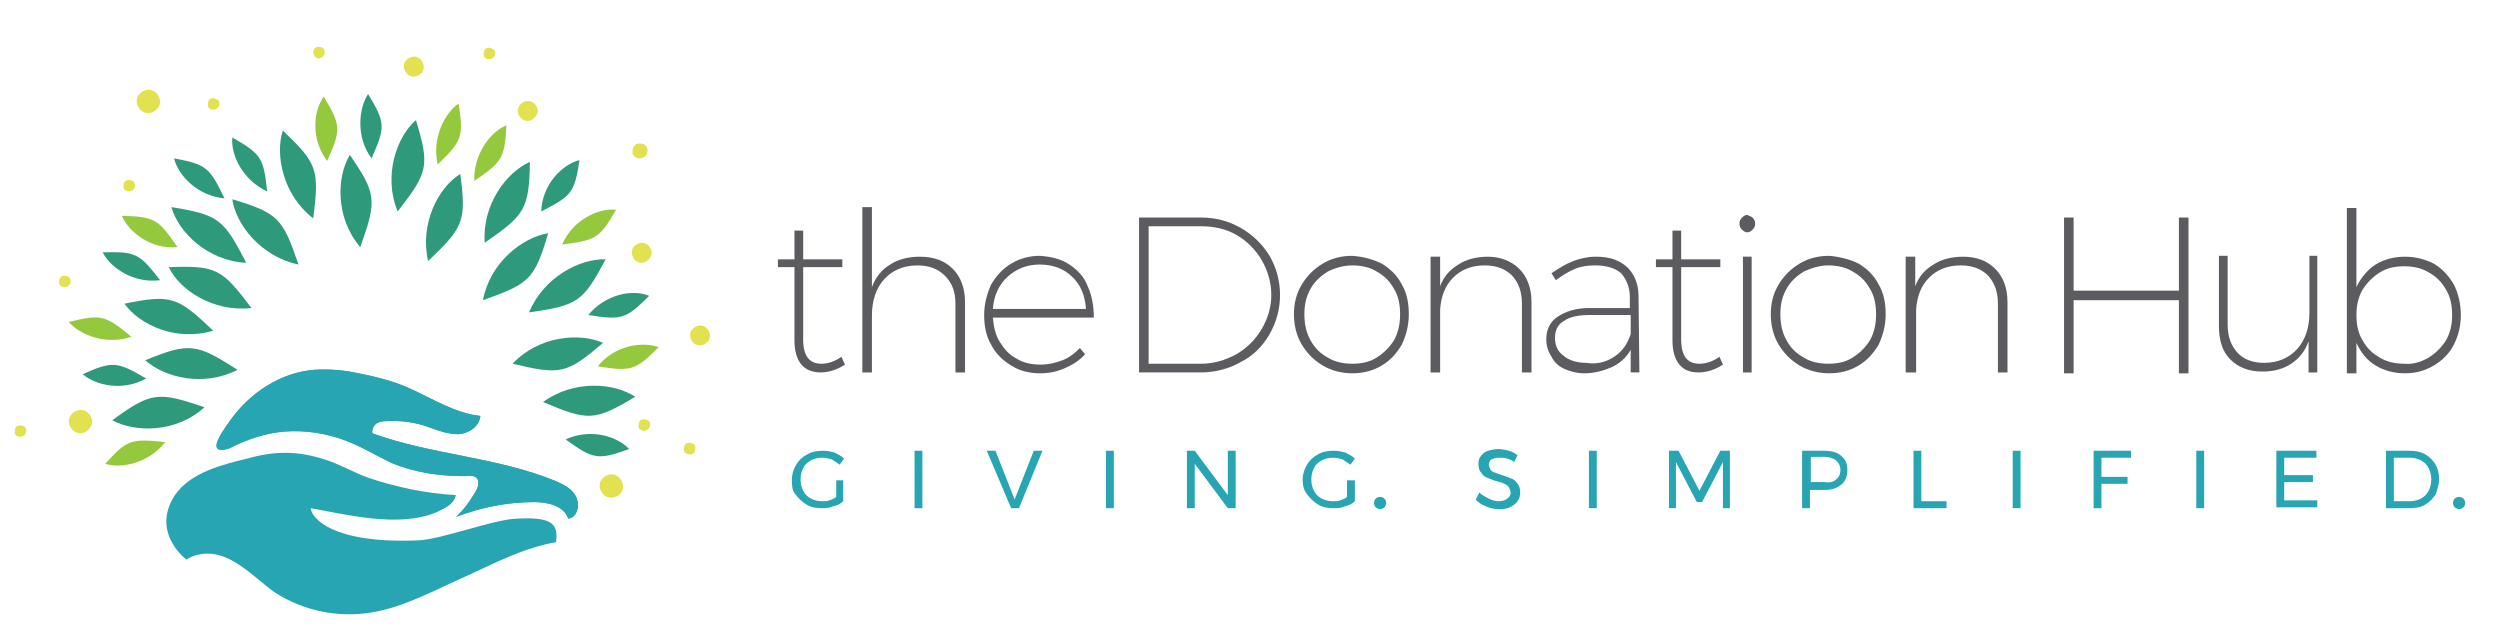 <?xml version="1.0" encoding="utf-8"?>
<!-- Generator: Adobe Illustrator 19.2.1, SVG Export Plug-In . SVG Version: 6.00 Build 0)  -->
<svg version="1.1" id="Layer_1" xmlns="http://www.w3.org/2000/svg" xmlns:xlink="http://www.w3.org/1999/xlink" x="0px" y="0px"
	 viewBox="0 0 287.3 74" style="enable-background:new 0 0 287.3 74;" xml:space="preserve">
<style type="text/css">
	.st0{fill:#28A5B2;}
	.st1{fill-rule:evenodd;clip-rule:evenodd;fill:#2F997B;}
	.st2{fill-rule:evenodd;clip-rule:evenodd;fill:#95C93D;}
	.st3{fill:#E2E250;}
	.st4{fill:#5B5B60;}
</style>
<g>
	<g>
		<path class="st0" d="M39.9,50.7c1.8,0.7,3.4,1.7,5.1,2.5c2.9,1.2,6,1.6,9.1,1.5c0.2,0,0.3,0,0.5,0.1c0.6,0.3,0.4,1.2,0,1.8
			c-0.6,1-1.3,2-2.2,2.8c2.9-1.1,5.9-1.7,9-1.7c1.5,0,3.4,0.4,3.9,1.9c1-0.1,1.4-1.5,0.9-2.5c-0.4-0.9-1.4-1.4-2.3-1.8
			c-6.8-2.8-14.2-3-21.1-5.5c-0.1-0.4,0.1-0.8,0.4-1.1c0.3-0.2,0.7-0.3,1.1-0.3c1.7-0.1,3.4,0.1,5,0.7c1.1,0.4,2.2,0.8,3.4,0.8
			c1.2-0.1,2.4-0.9,2.5-2.1c-2.9-0.3-5.5-2-8.2-3.2c-2-0.9-4.2-1.4-6.3-1.8c-1.5-0.3-3.1-0.4-4.6-0.3c-3.8,0.3-7.4,2.6-9.7,5.9
			c-0.5,0.7-1.3,1.8-1.5,2.6c-0.2,1,1,0.7,1.5,0.5c2-1,4-1.7,6.2-1.9C35.1,49.4,37.6,49.8,39.9,50.7"/>
		<path class="st0" d="M59.4,59.6c-2.8,0.1-8.6,2.4-11.4,2.5c-9.9,0.4-12.2-2.6-12.3-3.7c3.6,0.6,10.2,2.4,14.6,0.4
			c1-0.5,1.8-0.8,2.1-1.9c-3.5-0.2-6.8-0.9-10.1-2c-1.4-0.5-3.6-1.7-5-2.1c-3.1-1-5.7-1-8.9-0.1c-2.9,0.7-6.5,1.6-8.3,4.2
			c-2.4,3.7,0.2,6.5,1.3,7.4c0.5-0.3,1-0.5,1.6-0.6c1.6-0.3,3.2,0.3,4.6,1.3c1.4,0.9,2.6,2.1,4,3.1c3.3,2.1,7.2,2.9,11,2.3
			c3.8-0.6,7.4-2.6,11-4.2c3.5-1.6,6.5-3.2,10.3-3.9C64.2,60.1,63.3,59.4,59.4,59.6"/>
		<path class="st0" d="M39.9,50.7c1.8,0.7,3.4,1.7,5.1,2.5c2.9,1.2,6,1.6,9.1,1.5c0.2,0,0.3,0,0.5,0.1c0.6,0.3,0.4,1.2,0,1.8
			c-0.6,1-1.3,2-2.2,2.8c2.9-1.1,5.9-1.7,9-1.7c1.5,0,3.4,0.4,3.9,1.9c1-0.1,1.4-1.5,0.9-2.5c-0.4-0.9-1.4-1.4-2.3-1.8
			c-6.8-2.8-14.2-3-21.1-5.5c-0.1-0.4,0.1-0.8,0.4-1.1c0.3-0.2,0.7-0.3,1.1-0.3c1.7-0.1,3.4,0.1,5,0.7c1.1,0.4,2.2,0.8,3.4,0.8
			c1.2-0.1,2.4-0.9,2.5-2.1c-2.9-0.3-5.5-2-8.2-3.2c-2-0.9-4.2-1.4-6.3-1.8c-1.5-0.3-3.1-0.4-4.6-0.3c-3.8,0.3-7.4,2.6-9.7,5.9
			c-0.5,0.7-1.3,1.8-1.5,2.6c-0.2,1,1,0.7,1.5,0.5c2-1,4-1.7,6.2-1.9C35.1,49.4,37.6,49.8,39.9,50.7"/>
		<path class="st1" d="M34.3,30.4c-1.8-5.3-2.3-5.9-7.6-7.5C27.1,25.8,30,29.5,34.3,30.4"/>
		<path class="st1" d="M41.4,28.4c1.9-5.3,1.9-6.1-1.2-10.6C38.7,20.3,38.5,25,41.4,28.4"/>
		<path class="st1" d="M49.2,30c4.1-3.9,4.4-4.6,3.7-10C50.4,21.5,48.2,25.7,49.2,30"/>
		<path class="st1" d="M45.7,24.3c3.5-4.5,3.7-5.2,2.1-10.5C45.6,15.7,44,20.2,45.7,24.3"/>
		<path class="st1" d="M36,25.1c0.7-5.6,0.5-6.3-3.5-10.1C31.6,17.8,32.5,22.4,36,25.1"/>
		<path class="st1" d="M55.7,27.9c4.6-3.2,5.1-3.8,5.2-9.3C58.2,19.8,55.4,23.5,55.7,27.9"/>
		<path class="st1" d="M55.5,34.5c5.3-1.9,5.9-2.3,7.5-7.7C60,27.3,56.3,30.2,55.5,34.5"/>
		<path class="st1" d="M60.8,35.9c5.6-0.8,6.2-1.2,8.8-6.1C66.7,29.7,62.5,31.8,60.8,35.9"/>
		<path class="st1" d="M58.9,41.8c5.5,1.3,6.2,1.2,10.4-2.4C66.6,38.2,61.9,38.6,58.9,41.8"/>
		<path class="st1" d="M62.4,46.2c5.2,2.2,5.9,2.2,10.6-0.6C70.6,44,66,43.6,62.4,46.2"/>
		<path class="st1" d="M28.3,30.2c-2.6-5-3.1-5.5-8.6-6.4C20.5,26.7,23.9,30,28.3,30.2"/>
		<path class="st1" d="M28.9,35.4c-3.4-4.5-4-4.9-9.5-4.7C20.6,33.3,24.5,35.9,28.9,35.4"/>
		<path class="st1" d="M24.5,38c-4.1-3.9-4.8-4.2-10.2-3.1C16,37.3,20.2,39.3,24.5,38"/>
		<path class="st1" d="M27.3,42.5c-4.7-3-5.5-3.2-10.6-1.1C18.9,43.4,23.4,44.5,27.3,42.5"/>
		<path class="st1" d="M23.5,46.8c-5.3-1.8-6.1-1.8-10.6,1.5C15.5,49.7,20.2,49.8,23.5,46.8"/>
		<path class="st1" d="M42.7,18.2c1.6-3.6,1.6-4.1-0.4-7.4C41.2,12.5,40.9,15.8,42.7,18.2"/>
		<path class="st1" d="M62.2,24.3c3.5-1.8,3.8-2.1,4.4-5.9C64.6,18.9,62.3,21.2,62.2,24.3"/>
		<path class="st1" d="M67.6,36.2c3.8,0.6,4.3,0.5,7-2.2C72.7,33.2,69.6,33.8,67.6,36.2"/>
		<path class="st1" d="M65,50.5c3.2,2.3,3.7,2.4,7.3,1.1C70.9,50.1,67.8,49.2,65,50.5"/>
		<path class="st1" d="M30.7,22c-0.4-3.9-0.7-4.3-4-6.2C26.5,17.8,27.9,20.7,30.7,22"/>
		<path class="st1" d="M25.8,22.8c-1.7-3.5-2-3.9-5.8-4.6C20.5,20.2,22.7,22.5,25.8,22.8"/>
		<path class="st1" d="M18.4,32.2c-2.4-3.1-2.8-3.3-6.6-3.2C12.7,30.8,15.4,32.6,18.4,32.2"/>
		<path class="st1" d="M16.8,43.5c-3.4-2-3.9-2-7.3-0.5C11,44.3,14.1,45,16.8,43.5"/>
		<path class="st2" d="M37.6,18.5c1.6-3.6,1.6-4.1-0.4-7.4C36,12.8,35.7,16,37.6,18.5"/>
		<path class="st2" d="M50.3,18.9c2.8-2.7,3-3.2,2.4-7C51.1,13,49.6,15.9,50.3,18.9"/>
		<path class="st2" d="M54.5,20.8c3.2-2.2,3.5-2.6,3.7-6.4C56.4,15.1,54.4,17.7,54.5,20.8"/>
		<path class="st2" d="M64.6,28.1c3.9-0.5,4.3-0.7,6.2-4C68.7,23.9,65.8,25.3,64.6,28.1"/>
		<path class="st2" d="M68.7,42.1c3.8,0.6,4.3,0.5,7-2.2C73.8,39.2,70.6,39.7,68.7,42.1"/>
		<path class="st2" d="M20.4,28.4c-2.2-3.2-2.6-3.5-6.4-3.6C14.8,26.7,17.4,28.7,20.4,28.4"/>
		<path class="st2" d="M15.1,38.7c-3-2.5-3.5-2.6-7.2-1.7C9.2,38.5,12.2,39.7,15.1,38.7"/>
		<path class="st2" d="M19,50.8c-3.9-0.4-4.4-0.3-6.9,2.5C14,53.9,17.1,53.2,19,50.8"/>
		<path class="st3" d="M73.5,18.2c-0.5,0-0.9-0.4-0.8-0.9c0-0.5,0.4-0.9,0.9-0.8c0.5,0,0.9,0.4,0.8,0.9C74.4,17.8,74,18.2,73.5,18.2
			"/>
		<path class="st3" d="M79.2,52.2c-0.4,0-0.7-0.3-0.6-0.7c0-0.4,0.3-0.7,0.7-0.6c0.4,0,0.7,0.3,0.6,0.7C79.9,52,79.6,52.3,79.2,52.2
			"/>
		<path class="st3" d="M73.7,30.2c-0.6,0-1.1-0.6-1.1-1.2c0-0.6,0.6-1.1,1.2-1.1c0.6,0,1.1,0.6,1.1,1.2
			C74.8,29.7,74.3,30.2,73.7,30.2"/>
		<path class="st3" d="M14.8,22c-0.4,0-0.7-0.3-0.6-0.7c0-0.4,0.3-0.7,0.7-0.6c0.4,0,0.7,0.3,0.6,0.7C15.5,21.7,15.2,22,14.8,22"/>
		<path class="st3" d="M36.6,6.7C36.3,6.7,36,6.4,36,6c0-0.4,0.3-0.7,0.7-0.6c0.4,0,0.7,0.3,0.6,0.7C37.3,6.4,37,6.7,36.6,6.7"/>
		<path class="st3" d="M9.2,49.8c-0.7,0-1.3-0.7-1.3-1.4c0-0.7,0.7-1.3,1.4-1.3c0.7,0,1.3,0.7,1.3,1.4C10.5,49.2,9.9,49.8,9.2,49.8"
			/>
		<path class="st3" d="M17,13c-0.7,0-1.3-0.7-1.3-1.4c0-0.7,0.7-1.3,1.4-1.3c0.7,0,1.3,0.7,1.3,1.4C18.4,12.4,17.7,13,17,13"/>
		<path class="st3" d="M7.4,33c-0.4,0-0.7-0.3-0.6-0.7c0-0.4,0.3-0.7,0.7-0.6c0.4,0,0.7,0.3,0.6,0.7C8.1,32.7,7.8,33,7.4,33"/>
		<path class="st3" d="M24.5,12.6c-0.4,0-0.7-0.3-0.6-0.7c0-0.4,0.3-0.7,0.7-0.6s0.7,0.3,0.6,0.7C25.2,12.3,24.9,12.6,24.5,12.6"/>
		<path class="st3" d="M70.2,57.2c-0.7,0-1.3-0.7-1.3-1.4c0-0.7,0.7-1.3,1.4-1.3c0.7,0,1.3,0.7,1.3,1.4C71.6,56.6,71,57.2,70.2,57.2
			"/>
		<path class="st3" d="M74,49.5c-0.4,0-0.7-0.3-0.6-0.7c0-0.4,0.3-0.7,0.7-0.6c0.4,0,0.7,0.3,0.6,0.7C74.7,49.2,74.4,49.5,74,49.5"
			/>
		<path class="st3" d="M60.6,13.9c-0.6,0-1.1-0.6-1.1-1.2c0-0.6,0.6-1.1,1.2-1.1c0.6,0,1.1,0.6,1.1,1.2
			C61.7,13.4,61.2,13.9,60.6,13.9"/>
		<path class="st3" d="M56.2,6.8c-0.4,0-0.7-0.3-0.6-0.7c0-0.4,0.3-0.7,0.7-0.6s0.7,0.3,0.6,0.7C56.9,6.5,56.6,6.8,56.2,6.8"/>
		<path class="st3" d="M2.3,50.2c-0.4,0-0.7-0.3-0.6-0.7c0-0.4,0.3-0.7,0.7-0.6c0.4,0,0.7,0.3,0.6,0.7C3,49.9,2.7,50.2,2.3,50.2"/>
		<path class="st3" d="M80.4,39.7c-0.6,0-1.1-0.6-1.1-1.2c0-0.6,0.6-1.1,1.2-1.1c0.6,0,1.1,0.6,1.1,1.2C81.6,39.2,81,39.7,80.4,39.7
			"/>
		<path class="st3" d="M47.5,8.8c-0.6,0-1.1-0.6-1.1-1.2c0-0.6,0.6-1.1,1.2-1.1c0.6,0,1.1,0.6,1.1,1.2C48.7,8.3,48.2,8.8,47.5,8.8"
			/>
	</g>
	<g>
		<g>
			<path class="st4" d="M97.1,41.9c-0.9,0.6-1.9,0.9-2.8,0.9s-1.7-0.3-2.2-0.9c-0.5-0.6-0.8-1.5-0.8-2.8v-8.4h-1.9v-0.9h1.9v-3.3h1
				v3.3h4.5v0.9h-4.5V39c0,1.9,0.7,2.8,2.1,2.8c0.8,0,1.6-0.3,2.3-0.8L97.1,41.9z"/>
			<path class="st4" d="M109.5,30.9c0.9,0.9,1.4,2.2,1.4,3.8v8.1h-1.1v-7.9c0-1.4-0.4-2.4-1.2-3.2c-0.8-0.8-1.8-1.2-3.2-1.2
				c-1.6,0-2.9,0.6-3.8,1.6c-0.9,1-1.4,2.4-1.4,4.2v6.5h-1.1v-19h1.1V33c0.4-1.1,1.1-2,2.1-2.6c0.9-0.6,2.1-0.9,3.4-0.9
				C107.4,29.5,108.6,30,109.5,30.9z"/>
			<path class="st4" d="M122.9,30.4c0.9,0.6,1.7,1.4,2.1,2.5c0.5,1.1,0.7,2.3,0.7,3.6h-11.6c0.1,1.1,0.3,2,0.8,2.8
				c0.5,0.8,1.1,1.5,1.9,1.9c0.8,0.5,1.7,0.7,2.8,0.7c0.9,0,1.7-0.2,2.5-0.5c0.8-0.3,1.4-0.8,2-1.4l0.6,0.7
				c-0.6,0.7-1.4,1.2-2.3,1.6c-0.9,0.4-1.8,0.6-2.9,0.6c-1.2,0-2.4-0.3-3.3-0.9c-1-0.6-1.8-1.4-2.3-2.4c-0.6-1-0.8-2.2-0.8-3.4
				s0.3-2.4,0.8-3.5c0.6-1,1.3-1.8,2.3-2.4c1-0.6,2.1-0.9,3.3-0.9C120.9,29.5,122,29.8,122.9,30.4z M124.8,35.5
				c-0.1-1.5-0.6-2.8-1.6-3.7c-0.9-0.9-2.2-1.4-3.7-1.4c-1.5,0-2.7,0.5-3.7,1.4c-1,0.9-1.6,2.2-1.7,3.7H124.8z"/>
		</g>
		<g>
			<path class="st4" d="M142.6,26.2c1.4,0.8,2.5,1.9,3.3,3.2c0.8,1.4,1.2,2.9,1.2,4.5c0,1.6-0.4,3.1-1.2,4.5
				c-0.8,1.4-1.9,2.5-3.3,3.2c-1.4,0.8-3,1.2-4.6,1.2h-7.1V25h7.1C139.7,25,141.2,25.4,142.6,26.2z M142.1,40.7
				c1.2-0.7,2.2-1.7,2.9-2.9c0.7-1.2,1.1-2.5,1.1-3.9c0-1.4-0.4-2.8-1.1-4c-0.7-1.2-1.7-2.2-2.9-2.9S139.5,26,138,26h-6v15.8h6
				C139.5,41.8,140.8,41.4,142.1,40.7z"/>
		</g>
		<g>
			<path class="st4" d="M158.8,30.3c1,0.6,1.8,1.4,2.3,2.4c0.6,1,0.8,2.2,0.8,3.4c0,1.3-0.3,2.4-0.8,3.5c-0.6,1-1.3,1.8-2.3,2.4
				c-1,0.6-2.1,0.9-3.4,0.9c-1.2,0-2.4-0.3-3.4-0.9c-1-0.6-1.8-1.4-2.4-2.4c-0.6-1-0.9-2.2-0.9-3.5c0-1.3,0.3-2.4,0.9-3.4
				c0.6-1,1.4-1.8,2.4-2.4c1-0.6,2.1-0.9,3.4-0.9C156.7,29.5,157.8,29.8,158.8,30.3z M152.6,31.2c-0.8,0.5-1.5,1.1-2,2
				c-0.5,0.9-0.7,1.8-0.7,2.9c0,1.1,0.2,2.1,0.7,3c0.5,0.9,1.1,1.5,2,2c0.8,0.5,1.8,0.7,2.8,0.7c1.1,0,2-0.2,2.8-0.7
				c0.8-0.5,1.5-1.2,2-2c0.5-0.9,0.7-1.9,0.7-3c0-1.1-0.2-2.1-0.7-2.9c-0.5-0.9-1.1-1.5-2-2c-0.8-0.5-1.8-0.7-2.8-0.7
				C154.4,30.5,153.4,30.8,152.6,31.2z"/>
		</g>
		<g>
			<path class="st4" d="M174.6,30.9c0.9,0.9,1.4,2.2,1.4,3.8v8.1h-1.1v-7.9c0-1.4-0.4-2.4-1.1-3.2c-0.8-0.8-1.8-1.2-3.2-1.2
				c-1.5,0-2.7,0.5-3.6,1.4c-0.9,0.9-1.4,2.1-1.5,3.7v7.2h-1.1V29.5h1.1v3.4c0.4-1.1,1.1-1.9,2.1-2.5c0.9-0.6,2.1-0.9,3.4-0.9
				C172.4,29.5,173.7,30,174.6,30.9z"/>
		</g>
		<g>
			<path class="st4" d="M187.4,42.8l0-2.6c-0.5,0.9-1.3,1.6-2.2,2c-0.9,0.4-2,0.7-3.1,0.7c-0.9,0-1.6-0.2-2.3-0.5
				c-0.7-0.3-1.2-0.8-1.5-1.4c-0.4-0.6-0.6-1.3-0.6-2c0-1.1,0.4-2,1.3-2.6c0.9-0.6,2.1-1,3.6-1h4.7v-1.3c0-1.1-0.4-2-1-2.7
				c-0.7-0.6-1.7-0.9-3-0.9c-0.8,0-1.6,0.1-2.3,0.4c-0.7,0.3-1.4,0.7-2.2,1.3l-0.5-0.8c0.9-0.6,1.7-1.1,2.5-1.4
				c0.8-0.3,1.7-0.5,2.6-0.5c1.6,0,2.7,0.4,3.6,1.2c0.8,0.8,1.3,1.9,1.3,3.3l0.1,8.8H187.4z M185.5,41c0.9-0.6,1.5-1.4,1.9-2.6v-2.2
				h-4.7c-1.3,0-2.3,0.2-3,0.7c-0.7,0.4-1,1.1-1,1.9c0,0.9,0.3,1.6,1,2.1c0.6,0.5,1.5,0.8,2.6,0.8C183.5,41.9,184.6,41.6,185.5,41z"
				/>
		</g>
		<g>
			<path class="st4" d="M198,41.9c-0.9,0.6-1.9,0.9-2.8,0.9c-1,0-1.7-0.3-2.2-0.9c-0.5-0.6-0.8-1.5-0.8-2.8v-8.4h-1.9v-0.9h1.9v-3.3
				h1v3.3h4.5v0.9h-4.5V39c0,1.9,0.7,2.8,2.1,2.8c0.8,0,1.6-0.3,2.3-0.8L198,41.9z"/>
		</g>
		<g>
			<path class="st4" d="M201.4,25c0.2,0.2,0.3,0.4,0.3,0.7c0,0.3-0.1,0.5-0.3,0.7c-0.2,0.2-0.4,0.3-0.6,0.3c-0.2,0-0.4-0.1-0.6-0.3
				c-0.2-0.2-0.3-0.4-0.3-0.7c0-0.3,0.1-0.5,0.3-0.7c0.2-0.2,0.4-0.3,0.6-0.3C201,24.8,201.3,24.9,201.4,25z M200.3,29.5h1v13.3h-1
				V29.5z"/>
		</g>
		<g>
			<path class="st4" d="M213.6,30.3c1,0.6,1.8,1.4,2.3,2.4c0.6,1,0.8,2.2,0.8,3.4c0,1.3-0.3,2.4-0.8,3.5c-0.6,1-1.3,1.8-2.3,2.4
				c-1,0.6-2.1,0.9-3.4,0.9c-1.2,0-2.4-0.3-3.4-0.9c-1-0.6-1.8-1.4-2.4-2.4c-0.6-1-0.9-2.2-0.9-3.5c0-1.3,0.3-2.4,0.9-3.4
				c0.6-1,1.4-1.8,2.4-2.4c1-0.6,2.1-0.9,3.4-0.9C211.4,29.5,212.6,29.8,213.6,30.3z M207.3,31.2c-0.8,0.5-1.5,1.1-2,2
				c-0.5,0.9-0.7,1.8-0.7,2.9c0,1.1,0.2,2.1,0.7,3c0.5,0.9,1.1,1.5,2,2c0.8,0.5,1.8,0.7,2.8,0.7c1.1,0,2-0.2,2.8-0.7
				c0.8-0.5,1.5-1.2,2-2c0.5-0.9,0.7-1.9,0.7-3c0-1.1-0.2-2.1-0.7-2.9c-0.5-0.9-1.1-1.5-2-2c-0.8-0.5-1.8-0.7-2.8-0.7
				C209.1,30.5,208.2,30.8,207.3,31.2z"/>
		</g>
		<g>
			<path class="st4" d="M229.3,30.9c0.9,0.9,1.4,2.2,1.4,3.8v8.1h-1.1v-7.9c0-1.4-0.4-2.4-1.1-3.2c-0.8-0.8-1.8-1.2-3.2-1.2
				c-1.5,0-2.7,0.5-3.6,1.4c-0.9,0.9-1.4,2.1-1.5,3.7v7.2H219V29.5h1.1v3.4c0.4-1.1,1.1-1.9,2.1-2.5c0.9-0.6,2.1-0.9,3.4-0.9
				C227.2,29.5,228.4,30,229.3,30.9z"/>
		</g>
		<g>
			<path class="st4" d="M237.2,25h1.1v8.4h12.1V25h1.1v17.9h-1.1v-8.4h-12.1v8.4h-1.1V25z"/>
		</g>
		<g>
			<path class="st4" d="M266.3,29.5v13.3h-1v-3.6c-0.4,1.2-1.1,2-2,2.6c-0.9,0.6-2,0.9-3.3,0.9c-1.6,0-2.8-0.5-3.7-1.4
				c-0.9-0.9-1.3-2.2-1.3-3.8v-8.1h1v7.9c0,1.4,0.4,2.4,1.1,3.2c0.7,0.8,1.8,1.2,3.1,1.2c1.6,0,2.9-0.6,3.8-1.6
				c0.9-1,1.4-2.4,1.4-4.2v-6.5H266.3z"/>
		</g>
		<g>
			<path class="st4" d="M279.7,30.3c1,0.6,1.7,1.4,2.3,2.4c0.5,1,0.8,2.2,0.8,3.5c0,1.3-0.3,2.4-0.8,3.4c-0.5,1-1.3,1.8-2.3,2.4
				c-1,0.6-2.1,0.9-3.3,0.9c-1.3,0-2.4-0.3-3.4-0.9c-1-0.6-1.7-1.5-2.2-2.6v3.5h-1.1v-19h1.1V33c0.5-1.1,1.3-2,2.2-2.6
				c1-0.6,2.1-0.9,3.4-0.9C277.6,29.5,278.7,29.8,279.7,30.3z M279.1,41.1c0.8-0.5,1.5-1.2,2-2c0.5-0.9,0.7-1.8,0.7-2.9
				s-0.2-2.1-0.7-2.9c-0.5-0.9-1.1-1.5-2-2c-0.8-0.5-1.8-0.7-2.8-0.7c-1.1,0-2,0.2-2.8,0.7c-0.8,0.5-1.5,1.2-2,2
				c-0.5,0.9-0.7,1.8-0.7,2.9s0.2,2.1,0.7,2.9c0.5,0.9,1.1,1.5,2,2c0.8,0.5,1.8,0.7,2.8,0.7C277.3,41.9,278.2,41.6,279.1,41.1z"/>
		</g>
	</g>
	<g>
		<g>
			<path class="st0" d="M96.1,55.2h0.8v2.4c-0.3,0.3-0.7,0.5-1.2,0.6c-0.4,0.2-0.9,0.2-1.3,0.2c-0.6,0-1.2-0.1-1.7-0.4
				s-0.9-0.7-1.3-1.2S91,55.7,91,55.1c0-0.6,0.2-1.2,0.5-1.7c0.3-0.5,0.7-0.9,1.3-1.2c0.5-0.3,1.1-0.4,1.8-0.4
				c0.5,0,0.9,0.1,1.3,0.2c0.4,0.2,0.8,0.4,1.1,0.7l-0.5,0.7c-0.3-0.2-0.6-0.4-0.9-0.6c-0.3-0.1-0.7-0.2-1.1-0.2
				c-0.5,0-0.9,0.1-1.3,0.3c-0.4,0.2-0.7,0.5-0.9,0.9c-0.2,0.4-0.3,0.8-0.3,1.3s0.1,0.9,0.3,1.3c0.2,0.4,0.5,0.7,0.9,0.9
				c0.4,0.2,0.8,0.3,1.3,0.3c0.3,0,0.6,0,0.8-0.1c0.3-0.1,0.6-0.2,0.8-0.4V55.2z"/>
			<path class="st0" d="M105.1,51.8h0.9v6.6h-0.9V51.8z"/>
			<path class="st0" d="M113.4,51.8h1l2.2,5.6l2.2-5.6h1l-2.7,6.6h-0.9L113.4,51.8z"/>
			<path class="st0" d="M127.1,51.8h0.9v6.6h-0.9V51.8z"/>
			<path class="st0" d="M141.1,51.8h0.9v6.6h-0.9l-3.8-5.1v5.1h-0.9v-6.6h0.9l3.8,5.1V51.8z"/>
		</g>
		<g>
			<path class="st0" d="M154.9,55.2h0.8v2.4c-0.3,0.3-0.7,0.5-1.2,0.6c-0.4,0.2-0.9,0.2-1.3,0.2c-0.6,0-1.2-0.1-1.7-0.4
				s-0.9-0.7-1.3-1.2s-0.5-1.1-0.5-1.7c0-0.6,0.2-1.2,0.5-1.7s0.7-0.9,1.3-1.2c0.5-0.3,1.1-0.4,1.8-0.4c0.5,0,0.9,0.1,1.3,0.2
				c0.4,0.2,0.8,0.4,1.1,0.7l-0.5,0.7c-0.3-0.2-0.6-0.4-0.9-0.6c-0.3-0.1-0.7-0.2-1.1-0.2c-0.5,0-0.9,0.1-1.3,0.3
				c-0.4,0.2-0.7,0.5-0.9,0.9c-0.2,0.4-0.3,0.8-0.3,1.3s0.1,0.9,0.3,1.3c0.2,0.4,0.5,0.7,0.9,0.9c0.4,0.2,0.8,0.3,1.3,0.3
				c0.3,0,0.6,0,0.8-0.1c0.3-0.1,0.6-0.2,0.8-0.4V55.2z"/>
		</g>
		<g>
			<path class="st0" d="M159.1,57.3c0.1,0.1,0.2,0.3,0.2,0.5c0,0.2-0.1,0.4-0.2,0.5s-0.3,0.2-0.5,0.2c-0.2,0-0.4-0.1-0.5-0.2
				c-0.1-0.1-0.2-0.3-0.2-0.5c0-0.2,0.1-0.4,0.2-0.5c0.1-0.1,0.3-0.2,0.5-0.2C158.8,57.1,159,57.2,159.1,57.3z"/>
		</g>
		<g>
			<path class="st0" d="M173.2,52.7c-0.3-0.1-0.6-0.1-0.9-0.1c-0.4,0-0.7,0.1-0.9,0.2c-0.2,0.1-0.3,0.4-0.3,0.6
				c0,0.2,0.1,0.4,0.2,0.6c0.1,0.1,0.3,0.3,0.5,0.3c0.2,0.1,0.5,0.2,0.8,0.3c0.4,0.1,0.8,0.3,1.1,0.4c0.3,0.1,0.5,0.3,0.7,0.6
				c0.2,0.2,0.3,0.6,0.3,1c0,0.4-0.1,0.7-0.3,1c-0.2,0.3-0.5,0.5-0.9,0.7c-0.4,0.2-0.8,0.2-1.3,0.2c-0.5,0-1-0.1-1.4-0.3
				c-0.5-0.2-0.9-0.4-1.2-0.8l0.4-0.8c0.3,0.3,0.7,0.5,1.1,0.7c0.4,0.2,0.8,0.3,1.1,0.3c0.4,0,0.8-0.1,1-0.3
				c0.3-0.2,0.4-0.4,0.4-0.7c0-0.2-0.1-0.4-0.2-0.6c-0.1-0.2-0.3-0.3-0.5-0.4c-0.2-0.1-0.5-0.2-0.9-0.3c-0.4-0.1-0.8-0.3-1.1-0.4
				c-0.3-0.1-0.5-0.3-0.7-0.6c-0.2-0.2-0.3-0.6-0.3-1c0-0.4,0.1-0.7,0.3-0.9c0.2-0.3,0.5-0.5,0.8-0.6c0.4-0.1,0.8-0.2,1.2-0.2
				c0.4,0,0.8,0.1,1.2,0.2c0.4,0.1,0.7,0.3,1,0.5l-0.4,0.8C173.9,53,173.6,52.8,173.2,52.7z"/>
			<path class="st0" d="M182.6,51.8h0.9v6.6h-0.9V51.8z"/>
			<path class="st0" d="M191.8,51.8h1.1l2.4,4.6l2.4-4.6h1.1v6.6H198l0-5.3l-2.4,4.6H195l-2.4-4.6v5.3h-0.8V51.8z"/>
			<path class="st0" d="M211.6,52.4c0.5,0.4,0.7,0.9,0.7,1.6c0,0.7-0.2,1.3-0.7,1.7c-0.5,0.4-1.1,0.6-1.9,0.6H208v2.1h-0.9v-6.6h2.5
				C210.5,51.8,211.2,52,211.6,52.4z M211,55.1c0.3-0.2,0.5-0.6,0.5-1.1c0-0.5-0.2-0.8-0.5-1.1c-0.3-0.2-0.7-0.4-1.3-0.4l-1.6,0v2.9
				h1.6C210.2,55.5,210.7,55.4,211,55.1z"/>
			<path class="st0" d="M219.9,51.8h0.9v5.8h2.9v0.8h-3.8V51.8z"/>
			<path class="st0" d="M231.3,51.8h0.9v6.6h-0.9V51.8z"/>
			<path class="st0" d="M240.6,51.8h4.3l0,0.8h-3.4v2.2h3v0.8h-3v2.8h-0.9V51.8z"/>
			<path class="st0" d="M252.4,51.8h0.9v6.6h-0.9V51.8z"/>
			<path class="st0" d="M261.6,51.8h4.6v0.8h-3.7v2h3.3v0.8h-3.3v2.1h3.8v0.8h-4.7V51.8z"/>
		</g>
		<g>
			<path class="st0" d="M278.7,52.2c0.5,0.3,0.9,0.7,1.2,1.2c0.3,0.5,0.4,1.1,0.4,1.7c0,0.6-0.2,1.2-0.4,1.7
				c-0.3,0.5-0.7,0.9-1.2,1.2c-0.5,0.3-1.1,0.4-1.8,0.4h-2.7v-6.6h2.7C277.6,51.8,278.1,51.9,278.7,52.2z M278.2,57.3
				c0.4-0.2,0.7-0.5,0.9-0.9c0.2-0.4,0.3-0.8,0.3-1.3c0-0.5-0.1-0.9-0.3-1.3c-0.2-0.4-0.5-0.7-0.9-0.9c-0.4-0.2-0.8-0.3-1.3-0.3
				h-1.8v5h1.8C277.4,57.6,277.8,57.5,278.2,57.3z"/>
		</g>
		<g>
			<path class="st0" d="M283.1,57.3c0.1,0.1,0.2,0.3,0.2,0.5c0,0.2-0.1,0.4-0.2,0.5c-0.1,0.1-0.3,0.2-0.5,0.2
				c-0.2,0-0.4-0.1-0.5-0.2c-0.1-0.1-0.2-0.3-0.2-0.5c0-0.2,0.1-0.4,0.2-0.5c0.1-0.1,0.3-0.2,0.5-0.2
				C282.8,57.1,283,57.2,283.1,57.3z"/>
		</g>
	</g>
</g>
</svg>
